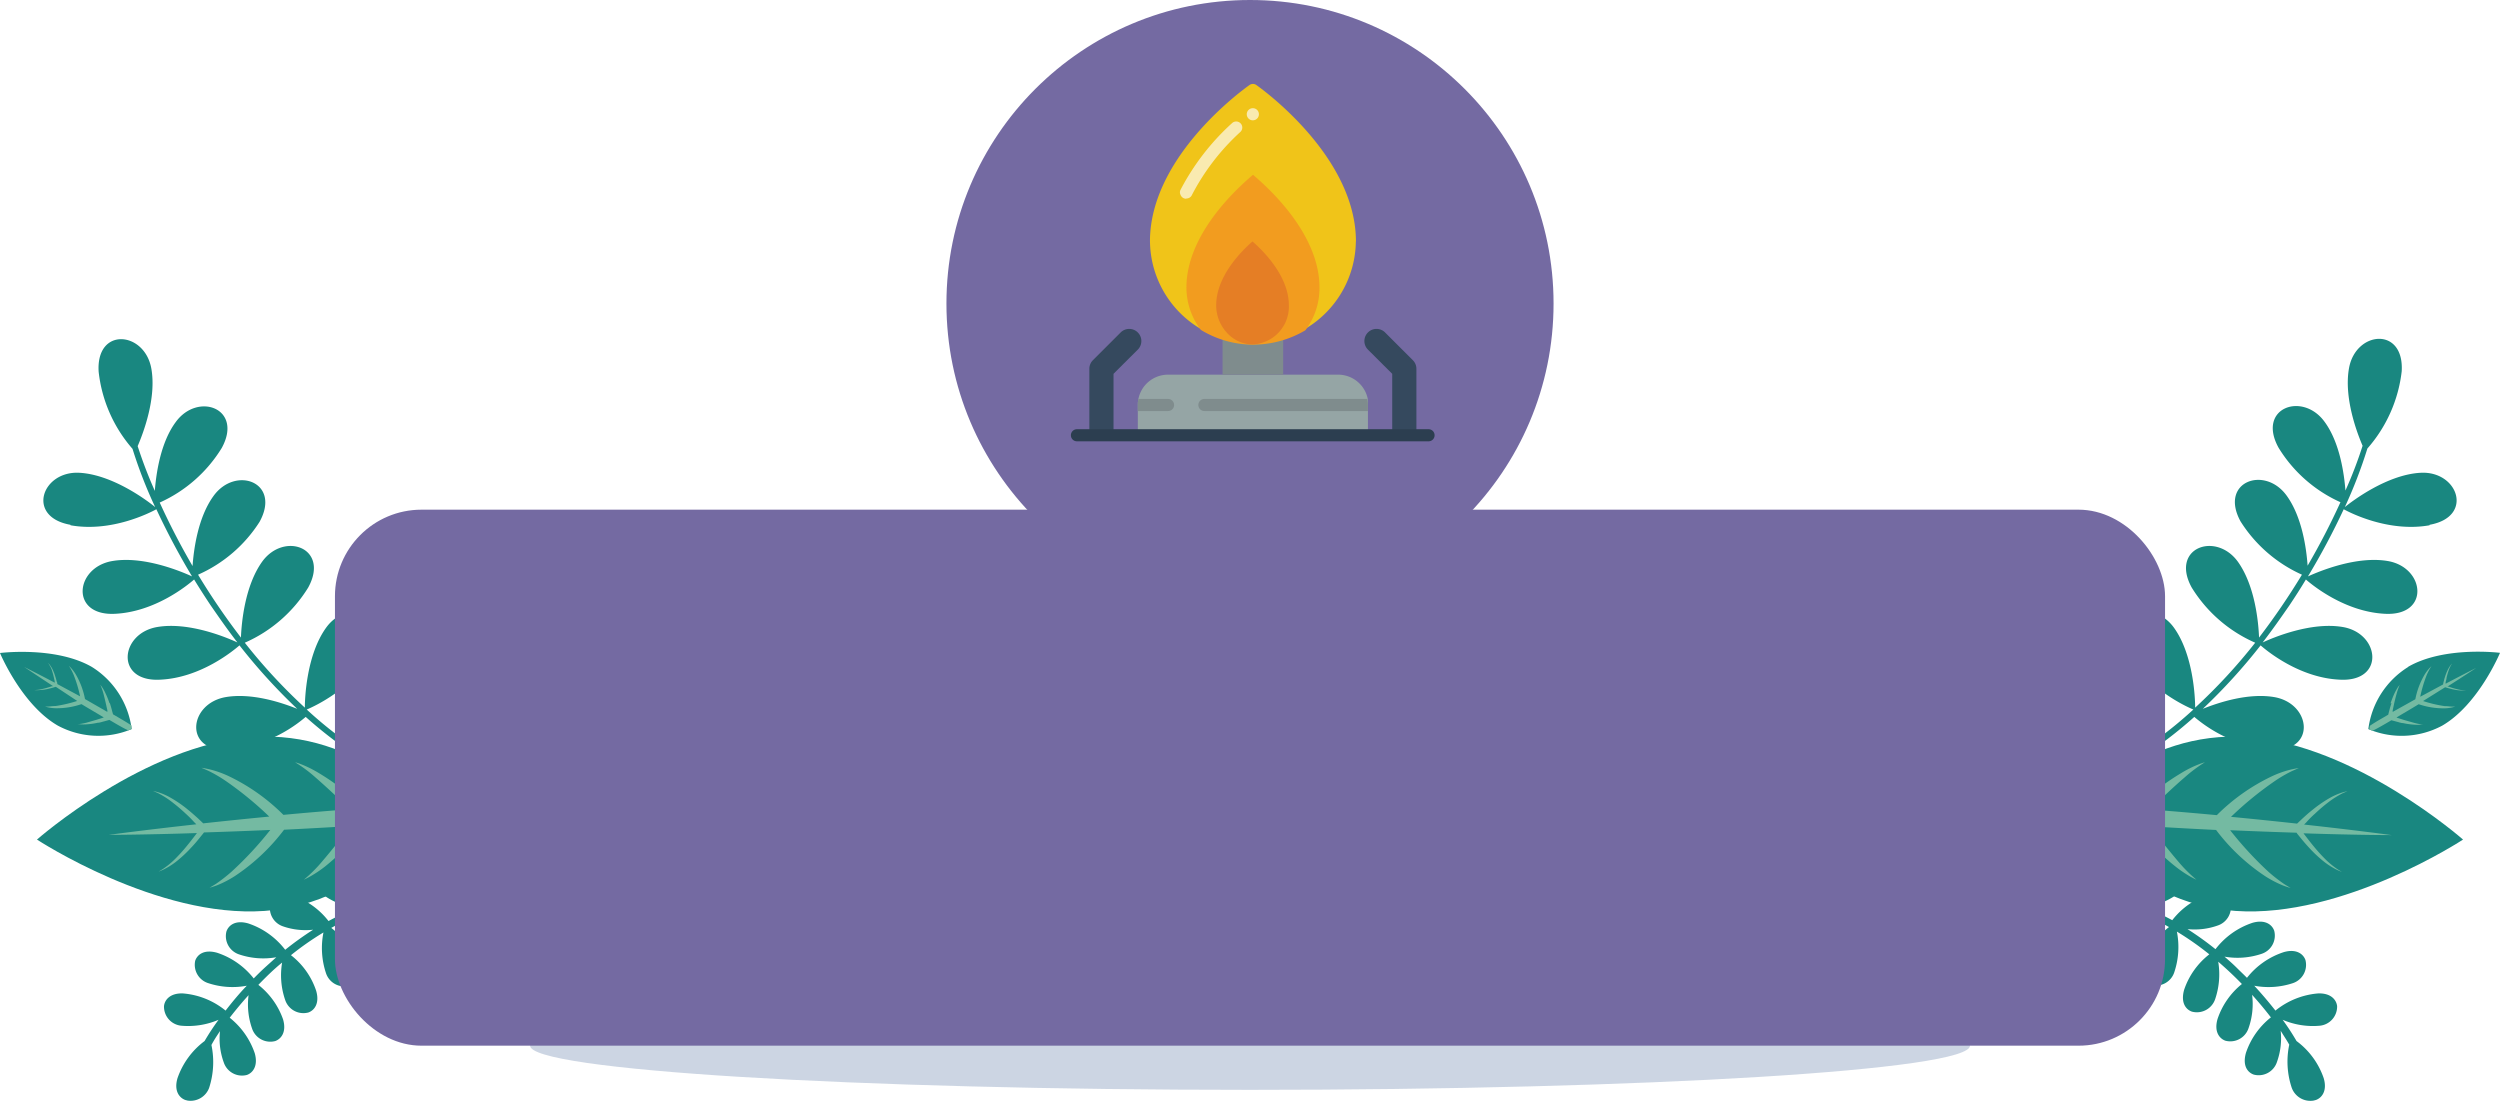 <svg xmlns="http://www.w3.org/2000/svg" xmlns:xlink="http://www.w3.org/1999/xlink" viewBox="0 0 291.46 128.33"><defs><style>.cls-1{fill:none;}.cls-2{opacity:0.46;}.cls-3{clip-path:url(#clip-path);}.cls-4{fill:#90a4c1;}.cls-5{fill:#198780;}.cls-6{fill:#74baa2;}.cls-7{fill:#746aa2;}.cls-8{fill:#95a5a5;}.cls-9{fill:#7f8c8d;}.cls-10{fill:#f0c419;}.cls-11{fill:#f9eab0;}.cls-12{fill:#35495e;}.cls-13{fill:#f29c1f;}.cls-14{fill:#e57e25;}.cls-15{fill:#2c3e50;}</style><clipPath id="clip-path"><rect class="cls-1" x="61.79" y="116.77" width="167.88" height="10.29"/></clipPath></defs><g id="Capa_2" data-name="Capa 2"><g id="Capa_1-2" data-name="Capa 1"><g class="cls-2"><g class="cls-3"><path class="cls-4" d="M229.67,121.91c0,2.85-37.58,5.15-83.94,5.15s-83.93-2.3-83.93-5.15,37.58-5.14,83.93-5.14,83.94,2.3,83.94,5.14"/></g></g><path class="cls-5" d="M8.2,61.18C3,60.25,4.88,54.86,9.28,55.12c3.85.22,7.87,3.22,8.81,4a53.38,53.38,0,0,1-2.64-6.79,16.38,16.38,0,0,1-3.95-9c-.32-5.25,5.35-4.72,6.14-.38.62,3.42-.91,7.48-1.59,9.06a51.9,51.9,0,0,0,2,5.22c.15-2,.66-5.61,2.42-8,2.57-3.58,7.92-1.63,5.38,3a16.33,16.33,0,0,1-7.23,6.36,83,83,0,0,0,3.83,7.4c.14-2,.64-5.67,2.43-8.15,2.57-3.59,7.93-1.63,5.38,3A16.31,16.31,0,0,1,23.09,67a79.69,79.69,0,0,0,5,7.33c.07-1.75.45-6,2.46-8.83,2.57-3.58,7.92-1.63,5.38,3a16.42,16.42,0,0,1-7.39,6.43,64.07,64.07,0,0,0,7,7.57c0-1.24.23-6.2,2.48-9.32,2.57-3.58,7.92-1.63,5.38,3-2.24,4.06-6.62,6.11-7.64,6.54A47.72,47.72,0,0,0,44.29,89c0-.87.12-6.2,2.48-9.48,2.57-3.58,7.93-1.63,5.38,3-2.31,4.19-6.9,6.24-7.73,6.58a40.14,40.14,0,0,0,6.13,2.83.33.33,0,0,1-.13.64.18.18,0,0,1-.1,0,40.27,40.27,0,0,1-6.1-2.8,16.48,16.48,0,0,1-8.06,5.67c-5.09,1.36-5.69-4.3-1.6-5.94,2.86-1.15,6.56-.74,8.54-.39a50.24,50.24,0,0,1-7.46-5.53,16.46,16.46,0,0,1-9,3.84c-5.26.26-4.67-5.4-.32-6.15,3-.51,6.45.61,8.33,1.37a66.87,66.87,0,0,1-6.73-7.4c-.76.66-4.57,3.8-9.27,4-5.26.27-4.67-5.4-.32-6.14,3.68-.63,8.07,1.21,9.35,1.8-1.16-1.49-2.2-3-3.13-4.34q-1-1.5-1.92-3c-.82.72-4.59,3.78-9.23,4-5.26.26-4.67-5.4-.32-6.15,3.64-.63,8,1.19,9.31,1.79v0a84.81,84.81,0,0,1-4.16-7.83c-.73.4-5.25,2.72-10,1.87"/><path class="cls-5" d="M21.31,116.06c-2.81-.13-2.47,2.89-.15,3.28a9.84,9.84,0,0,0,5.06-1A28.73,28.73,0,0,0,24,121.54a8.76,8.76,0,0,0-3.12,4.23c-.78,2.7,2.23,3.09,3.15.92a9.47,9.47,0,0,0,.25-4.9A24.3,24.3,0,0,1,26,119.3a8.82,8.82,0,0,0,.31,4.48c.92,2.16,3.94,1.78,3.15-.92a8.62,8.62,0,0,0-3-4.16,40.74,40.74,0,0,1,2.86-3.4,9,9,0,0,0,.31,4.52c.92,2.17,3.93,1.79,3.15-.91a8.64,8.64,0,0,0-3-4.13,41.94,41.94,0,0,1,3.47-3.23,9.41,9.41,0,0,0,.24,4.89c.92,2.17,3.94,1.78,3.16-.92a8.8,8.8,0,0,0-3.1-4.22A34.72,34.72,0,0,1,38,108.17a9.77,9.77,0,0,0,.2,5.15c.92,2.17,3.93,1.78,3.15-.92a8.89,8.89,0,0,0-3.21-4.31,26,26,0,0,1,5.21-2.27,9.93,9.93,0,0,0,.17,5.23c.92,2.16,3.94,1.78,3.16-.92a8.88,8.88,0,0,0-3.26-4.34A21.93,21.93,0,0,1,47,105a.18.18,0,0,0,.15-.2.17.17,0,0,0-.14-.15h-.06a21.23,21.23,0,0,0-3.51.74,8.77,8.77,0,0,0-3.53-3.9c-2.49-1.31-3.47,1.57-1.53,2.91a9.06,9.06,0,0,0,4.4,1.2,26.07,26.07,0,0,0-4.53,2A8.73,8.73,0,0,0,34,104.59c-2.71-.76-3.07,2.26-.89,3.16a9,9,0,0,0,4.5.27,33.82,33.82,0,0,0-4.38,3.06,8.81,8.81,0,0,0-4.35-3.19c-2.71-.76-3.07,2.26-.89,3.16a9.64,9.64,0,0,0,5.08.16c-.78.64-1.5,1.28-2.14,1.89-.47.45-.92.89-1.35,1.34a8.85,8.85,0,0,0-4.34-3.18c-2.71-.75-3.07,2.27-.89,3.17a9.67,9.67,0,0,0,5.06.16v0a43.69,43.69,0,0,0-3.09,3.58,8.89,8.89,0,0,0-5-2.14"/><path class="cls-5" d="M21.87,128.31l-.27-.07c-.69-.25-1.34-1.06-.91-2.53a9.11,9.11,0,0,1,3.16-4.34,28,28,0,0,1,1.63-2.48,9,9,0,0,1-4.36.69h0a2.23,2.23,0,0,1-2-2.28c.07-.72.71-1.55,2.24-1.48h0a9,9,0,0,1,4.94,2c.77-1,1.6-2,2.47-2.9a9,9,0,0,1-4.49-.3A2.24,2.24,0,0,1,22.76,112c.24-.69,1-1.35,2.53-.93a9,9,0,0,1,4.29,3c.37-.38.76-.77,1.16-1.14s1-.9,1.47-1.33a8.76,8.76,0,0,1-4.33-.33,2.24,2.24,0,0,1-1.48-2.68c.24-.69,1-1.36,2.52-.94a9,9,0,0,1,4.33,3.08,36.42,36.42,0,0,1,3.26-2.34A8,8,0,0,1,33,108a2.25,2.25,0,0,1-1.47-2.69c.24-.69,1-1.35,2.52-.93a8.87,8.87,0,0,1,4.25,3,29.33,29.33,0,0,1,3.34-1.55,7.93,7.93,0,0,1-3.41-1.14,2.25,2.25,0,0,1-.88-2.94c.38-.63,1.31-1.1,2.67-.39a9,9,0,0,1,3.54,3.83,22.71,22.71,0,0,1,3.35-.7H47a.42.42,0,0,1,0,.83,20.46,20.46,0,0,0-3,.61,8.91,8.91,0,0,1,2.95,4.17c.43,1.48-.22,2.29-.91,2.53a2.25,2.25,0,0,1-2.7-1.45,9.54,9.54,0,0,1-.27-5,26.08,26.08,0,0,0-4.45,2,8.86,8.86,0,0,1,3,4.21c.43,1.48-.22,2.29-.91,2.53a2.24,2.24,0,0,1-2.7-1.45,9.26,9.26,0,0,1-.3-4.76,33.75,33.75,0,0,0-3.79,2.65,8.72,8.72,0,0,1,2.94,4.15c.43,1.48-.22,2.29-.91,2.53a2.24,2.24,0,0,1-2.7-1.45,8.86,8.86,0,0,1-.36-4.37c-1,.81-1.88,1.68-2.77,2.6A8.81,8.81,0,0,1,33,118.84c.43,1.48-.22,2.28-.91,2.53a2.24,2.24,0,0,1-2.7-1.45,8.45,8.45,0,0,1-.41-3.9c-.78.86-1.51,1.74-2.2,2.63a9,9,0,0,1,2.92,4.14c.42,1.48-.23,2.29-.91,2.53a2.24,2.24,0,0,1-2.7-1.45,8.08,8.08,0,0,1-.44-3.66c-.4.59-.75,1.14-1,1.62a9.72,9.72,0,0,1-.27,5A2.31,2.31,0,0,1,21.87,128.31Zm2.2-6.49a8.49,8.49,0,0,0-2.92,4c-.28,1,0,1.71.61,1.94a1.75,1.75,0,0,0,2.09-1.18,9.25,9.25,0,0,0,.23-4.77Zm2.18-2.93-.06.45a8.72,8.72,0,0,0,.29,4.34,1.76,1.76,0,0,0,2.09,1.18c.66-.23.89-1,.61-1.94A8.47,8.47,0,0,0,26.25,118.89Zm3.31-4-.06.39a8.84,8.84,0,0,0,.29,4.4,1.76,1.76,0,0,0,2.09,1.18c.65-.23.89-1,.61-1.94a8.52,8.52,0,0,0-2.89-4ZM21.3,116.3h0c-1,0-1.67.35-1.74,1a1.75,1.75,0,0,0,1.62,1.75h0a9.41,9.41,0,0,0,4.7-.91A8.34,8.34,0,0,0,21.3,116.3Zm12.16-4.74v0a9.07,9.07,0,0,0,.23,4.75,1.76,1.76,0,0,0,2.09,1.18c.65-.23.88-1,.6-1.94A8.5,8.5,0,0,0,33.46,111.56Zm-8.62-.13c-.81-.15-1.42.11-1.62.69a1.77,1.77,0,0,0,1.2,2.08,9.35,9.35,0,0,0,4.79.18,8.42,8.42,0,0,0-4.06-2.88A1.55,1.55,0,0,0,24.84,111.43Zm13.39-3a9.28,9.28,0,0,0,.22,4.78,1.77,1.77,0,0,0,2.09,1.19c.65-.24.89-1,.61-1.94A8.64,8.64,0,0,0,38.23,108.44Zm-9.75-.39c-.81-.14-1.42.11-1.62.7a1.77,1.77,0,0,0,1.2,2.08,9.22,9.22,0,0,0,4.79.17,8.59,8.59,0,0,0-4.06-2.88Zm15.07-1.88a9.3,9.3,0,0,0,.23,4.78,1.76,1.76,0,0,0,2.09,1.18c.65-.23.88-1,.6-1.94A8.38,8.38,0,0,0,43.55,106.17Zm-9.95-1.42c-.81-.14-1.42.11-1.62.69a1.76,1.76,0,0,0,1.2,2.08,8.8,8.8,0,0,0,4.37.26l.42-.07a8.53,8.53,0,0,0-4.06-2.89ZM39,101.47a1.13,1.13,0,0,0-1.25.48,1.77,1.77,0,0,0,.74,2.29,8.82,8.82,0,0,0,4.27,1.16h.37a8.49,8.49,0,0,0-3.36-3.67A2.64,2.64,0,0,0,39,101.47Z"/><path class="cls-5" d="M29.42,85.93C42,85.05,49.7,94.69,49.7,94.69s-6.33,10.63-18.86,11.51S4.31,97.88,4.31,97.88,16.88,86.81,29.42,85.93"/><path class="cls-6" d="M39.83,91.94a27.23,27.23,0,0,0-2.67-1.82,13.26,13.26,0,0,0-2-1,5.37,5.37,0,0,0-.76-.25,16.19,16.19,0,0,1,2.35,1.74c.68.59,1.47,1.31,2.34,2.12l1.35,1.29.34.32c-2.7.21-5.29.43-7.74.66a.12.12,0,0,0,0,0,23.07,23.07,0,0,0-6.43-4.54,11.94,11.94,0,0,0-2.27-.79c-.55-.12-.86-.16-.86-.16l.8.35a16.22,16.22,0,0,1,2,1.16,40.65,40.65,0,0,1,5.11,4.18c-2.81.27-5.4.54-7.7.79l-.1-.1-.55-.52c-.38-.34-.74-.66-1.1-.95a14.22,14.22,0,0,0-2-1.39,7.32,7.32,0,0,0-1.51-.67c-.38-.11-.59-.15-.59-.15l.55.24a10.86,10.86,0,0,1,1.38.84,20.83,20.83,0,0,1,1.85,1.54c.33.3.67.63,1,1l.27.27c-6.28.69-10.2,1.23-10.2,1.23s4,0,10.27-.21l-.23.3c-.3.39-.59.77-.88,1.12a18.46,18.46,0,0,1-1.61,1.77,9.51,9.51,0,0,1-1.25,1l-.51.31s.2-.07.56-.23a8.77,8.77,0,0,0,1.41-.87,14.79,14.79,0,0,0,1.81-1.67c.32-.33.64-.7.95-1.09l.48-.59.09-.12c2.31-.07,4.91-.17,7.73-.29A40.67,40.67,0,0,1,27,101.62a18.84,18.84,0,0,1-1.83,1.43l-.74.45s.3-.08.83-.27a12.49,12.49,0,0,0,2.13-1.1,23.42,23.42,0,0,0,5.73-5.4l.05,0c2.45-.12,5-.26,7.75-.43l-.29.36L39.5,98.07c-.74.93-1.43,1.76-2,2.43a16.61,16.61,0,0,1-2.08,2.06s.26-.11.71-.36A13.89,13.89,0,0,0,37.92,101a27.44,27.44,0,0,0,2.39-2.18c.42-.43.86-.9,1.29-1.39l1.09-1.26L45,96c1.63-.11,3-.25,4.14-.41.39-.54.59-.88.59-.88s-.25-.31-.71-.8c-1.14,0-2.52.06-4.15.18l-2.29.16L41.3,93.14q-.75-.65-1.47-1.2"/><path class="cls-5" d="M10.72,77.76A10,10,0,0,1,15.35,85a10,10,0,0,1-8.6-.4C2.51,82.16,0,76.13,0,76.13s6.48-.82,10.72,1.63"/><path class="cls-6" d="M12.77,82a9.14,9.14,0,0,0-.47-1.17,4.66,4.66,0,0,0-.42-.75,1.86,1.86,0,0,0-.19-.24,6.24,6.24,0,0,1,.38,1.07c.09.34.19.75.29,1.2.05.23.1.46.16.71a1.16,1.16,0,0,0,0,.18L9.91,81.5v0A9,9,0,0,0,8.82,78.6a4.81,4.81,0,0,0-.56-.75c-.15-.16-.24-.24-.24-.24s.07.1.18.29a6.77,6.77,0,0,1,.4.81,15.86,15.86,0,0,1,.74,2.47L6.68,79.75v0c0-.1,0-.19-.07-.29a4.94,4.94,0,0,0-.15-.55A5.94,5.94,0,0,0,6.11,78a3.56,3.56,0,0,0-.35-.55l-.16-.17.13.2A4.06,4.06,0,0,1,6,78a8.43,8.43,0,0,1,.26.9q.06.26.12.54l0,.15c-2.18-1.15-3.57-1.84-3.57-1.84S4.12,78.63,6.2,80l-.14,0-.53.17c-.34.1-.65.17-.91.22a4.47,4.47,0,0,1-.63.06H3.76l.23,0a3.07,3.07,0,0,0,.64,0,5.2,5.2,0,0,0,1-.14l.55-.14.28-.09.06,0L9,81.72a15.93,15.93,0,0,1-2.51.59c-.38,0-.69.06-.91.06l-.33,0,.32.09a4.82,4.82,0,0,0,.93.11,8.9,8.9,0,0,0,3-.48h0c.82.5,1.69,1,2.6,1.55l-.17.06-.7.22-1.18.34A6.61,6.61,0,0,1,9,84.44l.31,0a4.92,4.92,0,0,0,.85,0,8.05,8.05,0,0,0,1.24-.18c.24,0,.48-.1.73-.16l.62-.17.77.45c.55.32,1,.57,1.43.77.24-.09.38-.16.38-.16s0-.15,0-.41c-.37-.25-.83-.53-1.38-.85l-.77-.45c-.06-.21-.12-.42-.17-.62s-.14-.49-.21-.71"/><path class="cls-5" d="M283.26,61.18c5.19-.93,3.33-6.32-1.08-6.06-3.85.22-7.86,3.22-8.81,4A55.24,55.24,0,0,0,276,52.29a16.46,16.46,0,0,0,4-9c.31-5.25-5.36-4.72-6.14-.38-.62,3.42.9,7.48,1.58,9.06a49.16,49.16,0,0,1-2,5.22c-.15-2-.67-5.61-2.42-8-2.58-3.58-7.93-1.63-5.38,3a16.26,16.26,0,0,0,7.22,6.36,83,83,0,0,1-3.83,7.4c-.14-2-.64-5.67-2.43-8.15-2.57-3.59-7.92-1.63-5.38,3A16.41,16.41,0,0,0,268.37,67a81.57,81.57,0,0,1-5,7.33c-.07-1.75-.45-6-2.46-8.83-2.58-3.58-7.93-1.63-5.39,3a16.43,16.43,0,0,0,7.4,6.43,64.16,64.16,0,0,1-7,7.57c0-1.24-.23-6.2-2.47-9.32-2.58-3.58-7.93-1.63-5.38,3,2.23,4.06,6.62,6.11,7.64,6.54A48.15,48.15,0,0,1,247.17,89c0-.87-.12-6.2-2.47-9.48-2.58-3.58-7.93-1.63-5.39,3,2.31,4.19,6.9,6.24,7.73,6.58a39.59,39.59,0,0,1-6.12,2.83.33.33,0,0,0,.12.64.16.16,0,0,0,.1,0,40.38,40.38,0,0,0,6.11-2.8,16.38,16.38,0,0,0,8.06,5.67c5.08,1.36,5.69-4.3,1.59-5.94-2.86-1.15-6.56-.74-8.53-.39a50.15,50.15,0,0,0,7.45-5.53,16.49,16.49,0,0,0,9,3.84c5.26.26,4.67-5.4.32-6.15-3-.51-6.44.61-8.33,1.37a67,67,0,0,0,6.74-7.4c.75.66,4.56,3.8,9.26,4,5.26.27,4.67-5.4.32-6.14-3.67-.63-8.07,1.21-9.34,1.8,1.15-1.49,2.2-3,3.13-4.34.67-1,1.31-2,1.91-3,.82.72,4.59,3.78,9.24,4,5.25.26,4.66-5.4.32-6.15-3.65-.63-8,1.19-9.32,1.79v0a82.68,82.68,0,0,0,4.17-7.83c.72.4,5.24,2.72,10,1.87"/><path class="cls-5" d="M270.15,116.06c2.81-.13,2.48,2.89.15,3.28a9.8,9.8,0,0,1-5.05-1,28.73,28.73,0,0,1,2.18,3.23,8.82,8.82,0,0,1,3.11,4.23c.79,2.7-2.23,3.09-3.15.92a9.34,9.34,0,0,1-.24-4.9,28.24,28.24,0,0,0-1.63-2.49,9,9,0,0,1-.31,4.48c-.93,2.16-3.94,1.78-3.16-.92a8.69,8.69,0,0,1,3-4.16,43,43,0,0,0-2.87-3.4,8.87,8.87,0,0,1-.3,4.52c-.92,2.17-3.94,1.79-3.16-.91a8.78,8.78,0,0,1,3-4.13,43.42,43.42,0,0,0-3.46-3.23,9.43,9.43,0,0,1-.25,4.89c-.92,2.17-3.93,1.78-3.15-.92a8.73,8.73,0,0,1,3.09-4.22,34.72,34.72,0,0,0-4.51-3.13,9.75,9.75,0,0,1-.19,5.15c-.92,2.17-3.94,1.78-3.16-.92a8.83,8.83,0,0,1,3.22-4.31,26.26,26.26,0,0,0-5.21-2.27,10,10,0,0,1-.18,5.23c-.92,2.16-3.94,1.78-3.15-.92a8.88,8.88,0,0,1,3.25-4.34,21.81,21.81,0,0,0-3.52-.75.18.18,0,0,1-.16-.2.17.17,0,0,1,.15-.15h.05a21.23,21.23,0,0,1,3.51.74,8.77,8.77,0,0,1,3.53-3.9c2.49-1.31,3.47,1.57,1.53,2.91a9,9,0,0,1-4.4,1.2,26.07,26.07,0,0,1,4.53,2,8.77,8.77,0,0,1,4.26-3.06c2.7-.76,3.06,2.26.89,3.16a9,9,0,0,1-4.5.27,34.52,34.52,0,0,1,4.38,3.06,8.76,8.76,0,0,1,4.35-3.19c2.7-.76,3.06,2.26.89,3.16a9.67,9.67,0,0,1-5.09.16c.78.64,1.5,1.28,2.15,1.89.46.45.91.89,1.35,1.34a8.81,8.81,0,0,1,4.33-3.18c2.71-.75,3.07,2.27.89,3.17a9.67,9.67,0,0,1-5.06.16v0a45.73,45.73,0,0,1,3.09,3.58,8.85,8.85,0,0,1,5-2.14"/><path class="cls-5" d="M267.17,126.79a9.63,9.63,0,0,1-.28-5c-.27-.48-.62-1-1-1.62a8.22,8.22,0,0,1-.44,3.66,2.24,2.24,0,0,1-2.7,1.45c-.69-.24-1.34-1-.91-2.53a8.87,8.87,0,0,1,2.91-4.14c-.68-.89-1.42-1.77-2.19-2.63a8.46,8.46,0,0,1-.42,3.9,2.24,2.24,0,0,1-2.7,1.45c-.69-.25-1.34-1.05-.91-2.53a8.81,8.81,0,0,1,2.84-4.08c-.89-.92-1.82-1.79-2.76-2.6a9,9,0,0,1-.36,4.37,2.25,2.25,0,0,1-2.71,1.45c-.68-.24-1.33-1-.91-2.53a8.79,8.79,0,0,1,2.94-4.15,34.59,34.59,0,0,0-3.78-2.65,9.28,9.28,0,0,1-.31,4.76,2.24,2.24,0,0,1-2.7,1.45c-.69-.24-1.34-1-.91-2.53a8.92,8.92,0,0,1,3-4.21,25.65,25.65,0,0,0-4.44-2,9.65,9.65,0,0,1-.27,5,2.26,2.26,0,0,1-2.71,1.45c-.68-.24-1.33-1-.91-2.53a8.85,8.85,0,0,1,3-4.17,20.72,20.72,0,0,0-3-.61.43.43,0,0,1-.37-.47.41.41,0,0,1,.35-.36h.12a22.71,22.71,0,0,1,3.35.7,9.06,9.06,0,0,1,3.55-3.83c1.36-.71,2.28-.24,2.66.39a2.25,2.25,0,0,1-.88,2.94,7.93,7.93,0,0,1-3.41,1.14,29.33,29.33,0,0,1,3.34,1.55,8.87,8.87,0,0,1,4.25-3c1.48-.42,2.29.24,2.52.93a2.25,2.25,0,0,1-1.47,2.69,8,8,0,0,1-3.52.42,36.42,36.42,0,0,1,3.26,2.34,9,9,0,0,1,4.33-3.08c1.49-.42,2.29.25,2.52.94a2.24,2.24,0,0,1-1.47,2.68,8.77,8.77,0,0,1-4.33.33c.5.43,1,.87,1.46,1.33s.79.76,1.16,1.14a9,9,0,0,1,4.3-3c1.48-.42,2.28.24,2.52.93a2.25,2.25,0,0,1-1.47,2.69,9,9,0,0,1-4.5.3c.87.94,1.7,1.92,2.47,2.9a9.06,9.06,0,0,1,4.94-2h0c1.54-.07,2.17.76,2.25,1.48a2.24,2.24,0,0,1-2,2.28h0a8.9,8.9,0,0,1-4.35-.69,27.74,27.74,0,0,1,1.62,2.48,9,9,0,0,1,3.17,4.34c.43,1.47-.22,2.28-.91,2.53l-.27.07A2.31,2.31,0,0,1,267.17,126.79Zm.22-5a9.24,9.24,0,0,0,.22,4.77,1.76,1.76,0,0,0,2.09,1.18c.66-.23.89-1,.61-1.94a8.49,8.49,0,0,0-2.92-4Zm-5.11,1.09c-.27,1,0,1.71.61,1.94a1.76,1.76,0,0,0,2.09-1.18,8.74,8.74,0,0,0,.3-4.34l-.07-.45A8.54,8.54,0,0,0,262.28,122.92Zm-.42-8a8.45,8.45,0,0,0-2.88,4c-.28,1-.05,1.71.6,1.94a1.76,1.76,0,0,0,2.09-1.18,8.73,8.73,0,0,0,.29-4.4l-.06-.39Zm3.7,3.22a9.43,9.43,0,0,0,4.7.91h0a1.75,1.75,0,0,0,1.61-1.75c-.07-.69-.73-1.09-1.74-1h0A8.41,8.41,0,0,0,265.56,118.19Zm-10.48-2.61c-.28,1-.05,1.71.61,1.94a1.76,1.76,0,0,0,2.09-1.18,9.29,9.29,0,0,0,.23-4.75v0A8.57,8.57,0,0,0,255.08,115.58Zm11.23-4.08a8.38,8.38,0,0,0-4.05,2.88,9.31,9.31,0,0,0,4.78-.18,1.76,1.76,0,0,0,1.2-2.08c-.2-.58-.81-.84-1.62-.69A2,2,0,0,0,266.31,111.5Zm-16,1c-.28,1,0,1.7.6,1.94a1.77,1.77,0,0,0,2.09-1.19,9.31,9.31,0,0,0,.23-4.78A8.51,8.51,0,0,0,250.32,112.47Zm12.35-4.35a8.61,8.61,0,0,0-4.05,2.88,9.18,9.18,0,0,0,4.78-.17,1.76,1.76,0,0,0,1.2-2.08c-.2-.59-.81-.84-1.62-.7ZM245,110.19c-.28,1-.05,1.71.61,1.94a1.76,1.76,0,0,0,2.09-1.18,9.28,9.28,0,0,0,.22-4.78A8.44,8.44,0,0,0,245,110.19Zm12.56-5.37a8.59,8.59,0,0,0-4.06,2.89l.43.07a8.76,8.76,0,0,0,4.36-.26,1.76,1.76,0,0,0,1.2-2.08c-.2-.58-.81-.83-1.62-.69Zm-5.87-3.08a8.49,8.49,0,0,0-3.36,3.67h.37a8.76,8.76,0,0,0,4.27-1.16,1.76,1.76,0,0,0,.74-2.29,1.12,1.12,0,0,0-1.25-.48A2.64,2.64,0,0,0,251.68,101.74Z"/><path class="cls-5" d="M262.05,85.93c-12.53-.88-20.29,8.76-20.29,8.76s6.33,10.63,18.87,11.51,26.52-8.32,26.52-8.32-12.57-11.07-25.1-11.95"/><path class="cls-6" d="M251.64,91.94a26.08,26.08,0,0,1,2.67-1.82,12.79,12.79,0,0,1,2-1,5.58,5.58,0,0,1,.75-.25,16.51,16.51,0,0,0-2.34,1.74c-.69.59-1.48,1.31-2.34,2.12L251,94.05l-.34.32c2.7.21,5.29.43,7.74.66l.05,0a23.1,23.1,0,0,1,6.44-4.54,11.66,11.66,0,0,1,2.26-.79c.55-.12.86-.16.86-.16l-.79.35a15.53,15.53,0,0,0-2,1.16,40,40,0,0,0-5.12,4.18c2.82.27,5.4.54,7.7.79l.11-.1.55-.52c.37-.34.73-.66,1.1-.95a14.76,14.76,0,0,1,2-1.39,7.6,7.6,0,0,1,1.52-.67c.37-.11.59-.15.59-.15l-.55.24a10.85,10.85,0,0,0-1.39.84,19.48,19.48,0,0,0-1.84,1.54c-.34.3-.68.63-1,1-.08.09-.18.18-.27.27,6.28.69,10.21,1.23,10.21,1.23s-4,0-10.28-.21l.23.3c.3.39.59.77.88,1.12a19.88,19.88,0,0,0,1.61,1.77,10.21,10.21,0,0,0,1.25,1l.51.31s-.2-.07-.56-.23a8.77,8.77,0,0,1-1.41-.87,14.79,14.79,0,0,1-1.81-1.67c-.31-.33-.63-.7-.95-1.09l-.48-.59-.08-.12c-2.32-.07-4.92-.17-7.74-.29a41.52,41.52,0,0,0,4.48,4.86,18.76,18.76,0,0,0,1.84,1.43l.73.45s-.29-.08-.82-.27a12.49,12.49,0,0,1-2.13-1.1,23.26,23.26,0,0,1-5.74-5.4l0,0c-2.46-.12-5.06-.26-7.76-.43l.29.36L252,98.07c.75.93,1.43,1.76,2,2.43a17,17,0,0,0,2.07,2.06s-.26-.11-.71-.36a13.91,13.91,0,0,1-1.8-1.23,24.82,24.82,0,0,1-2.39-2.18c-.43-.43-.86-.9-1.3-1.39l-1.08-1.26L246.49,96c-1.63-.11-3-.25-4.13-.41-.39-.54-.6-.88-.6-.88s.25-.31.72-.8c1.14,0,2.52.06,4.15.18l2.28.16,1.25-1.09c.5-.43,1-.83,1.48-1.2"/><path class="cls-5" d="M280.75,77.76A10,10,0,0,0,276.11,85a10,10,0,0,0,8.61-.4c4.24-2.46,6.74-8.49,6.74-8.49s-6.47-.82-10.71,1.63"/><path class="cls-6" d="M278.7,82a11,11,0,0,1,.46-1.17,7,7,0,0,1,.42-.75l.19-.24a6.92,6.92,0,0,0-.37,1.07c-.1.34-.2.75-.3,1.2-.05.23-.1.46-.15.71a1.16,1.16,0,0,0,0,.18c.91-.52,1.8-1,2.64-1.48v0a9,9,0,0,1,1.08-2.87,4.81,4.81,0,0,1,.56-.75l.24-.24-.18.29a6.77,6.77,0,0,0-.4.81,16,16,0,0,0-.73,2.47l2.66-1.43v0l.06-.29c.05-.19.09-.37.15-.55a5.9,5.9,0,0,1,.35-.89,3.65,3.65,0,0,1,.34-.55l.16-.17-.13.2a4.06,4.06,0,0,0-.26.57,8.43,8.43,0,0,0-.26.9c0,.17-.08.35-.11.54l0,.15c2.18-1.15,3.56-1.84,3.56-1.84s-1.28.86-3.36,2.18l.14,0,.52.17c.34.1.65.17.91.22a4.6,4.6,0,0,0,.63.06h.24l-.23,0a3.18,3.18,0,0,1-.65,0,5.32,5.32,0,0,1-.95-.14l-.54-.14-.29-.09-.05,0-2.56,1.6a15.59,15.59,0,0,0,2.5.59c.38,0,.69.06.91.06l.34,0-.33.09a4.62,4.62,0,0,1-.93.11,8.94,8.94,0,0,1-3-.48h0c-.81.5-1.68,1-2.59,1.55l.17.06.69.22,1.19.34a6.61,6.61,0,0,0,1.12.21l-.31,0a4.92,4.92,0,0,1-.85,0,8.16,8.16,0,0,1-1.25-.18c-.23,0-.47-.1-.72-.16l-.63-.17-.77.45c-.55.32-1,.57-1.43.77-.24-.09-.38-.16-.38-.16a3.73,3.73,0,0,1,.06-.41c.37-.25.82-.53,1.38-.85l.77-.45c.05-.21.11-.42.16-.62s.14-.49.22-.71"/><rect class="cls-7" x="39.05" y="59.42" width="213.36" height="62.49" rx="10.09"/><circle class="cls-7" cx="145.73" cy="35.39" r="35.39"/><g id="Page-1"><g id="_020---Gas-Hob" data-name="020---Gas-Hob"><path id="Shape" class="cls-8" d="M159.48,47.21v3.54H132.65V47.21a2.77,2.77,0,0,1,.07-.7,3.52,3.52,0,0,1,3.46-2.83H156a3.52,3.52,0,0,1,3.46,2.83A3.33,3.33,0,0,1,159.48,47.21Z"/><path id="Shape-2" data-name="Shape" class="cls-9" d="M149.6,39.62v4.06h-7.07V39.61Z"/><path id="Shape-3" data-name="Shape" class="cls-10" d="M158.07,28.15a12,12,0,0,1-24-.29c.19-9.12,9.51-16.45,11.59-17.94a.69.69,0,0,1,.82,0c2.1,1.5,11.6,9,11.6,18.23Z"/><path id="Shape-4" data-name="Shape" class="cls-11" d="M138.28,23.17a.78.78,0,0,1-.3-.07.73.73,0,0,1-.36-.41.64.64,0,0,1,0-.54,27.91,27.91,0,0,1,6-7.78.71.71,0,0,1,1,0,.7.7,0,0,1,0,1,26.37,26.37,0,0,0-5.66,7.36.69.69,0,0,1-.64.41Z"/><path id="Shape-5" data-name="Shape" class="cls-12" d="M129.82,50.75H127V43a1.41,1.41,0,0,1,.41-1l3.24-3.24a1.41,1.41,0,0,1,2,2l-2.83,2.82Z"/><path id="Shape-6" data-name="Shape" class="cls-12" d="M162.31,50.75h2.82V43a1.41,1.41,0,0,0-.41-1l-3.24-3.24a1.41,1.41,0,0,0-2,2l2.83,2.82Z"/><path id="Shape-7" data-name="Shape" class="cls-9" d="M136.88,47.21a.7.7,0,0,1-.7.71h-3.53v-.71a2.77,2.77,0,0,1,.07-.7h3.46A.7.7,0,0,1,136.88,47.21Z"/><path id="Shape-8" data-name="Shape" class="cls-9" d="M159.48,47.21v.71H140.41a.7.7,0,0,1-.7-.71.7.7,0,0,1,.7-.7h19A3.33,3.33,0,0,1,159.48,47.21Z"/><circle id="Oval" class="cls-11" cx="146.06" cy="13.32" r="0.71"/><path id="Shape-9" data-name="Shape" class="cls-13" d="M153.83,33.51a8.15,8.15,0,0,1-1.65,5h0a12,12,0,0,1-6.28,1.67A11.77,11.77,0,0,1,140,38.46a8.15,8.15,0,0,1-1.68-5.14c.12-5.87,5.4-10.95,7.76-12.94C148.47,22.39,153.83,27.57,153.83,33.51Z"/><path id="Shape-10" data-name="Shape" class="cls-14" d="M146,40.15a4.06,4.06,0,0,1-3-1.4,4.71,4.71,0,0,1-1.21-3.27c.06-3.32,2.94-6.21,4.23-7.33,1.31,1.14,4.24,4.07,4.24,7.44a4.4,4.4,0,0,1-4.24,4.56Z"/><path id="Shape-11" data-name="Shape" class="cls-15" d="M166.55,51.45h-41a.7.7,0,0,1-.7-.7.7.7,0,0,1,.7-.71h41a.7.7,0,0,1,.7.71A.7.7,0,0,1,166.55,51.45Z"/></g></g></g></g></svg>